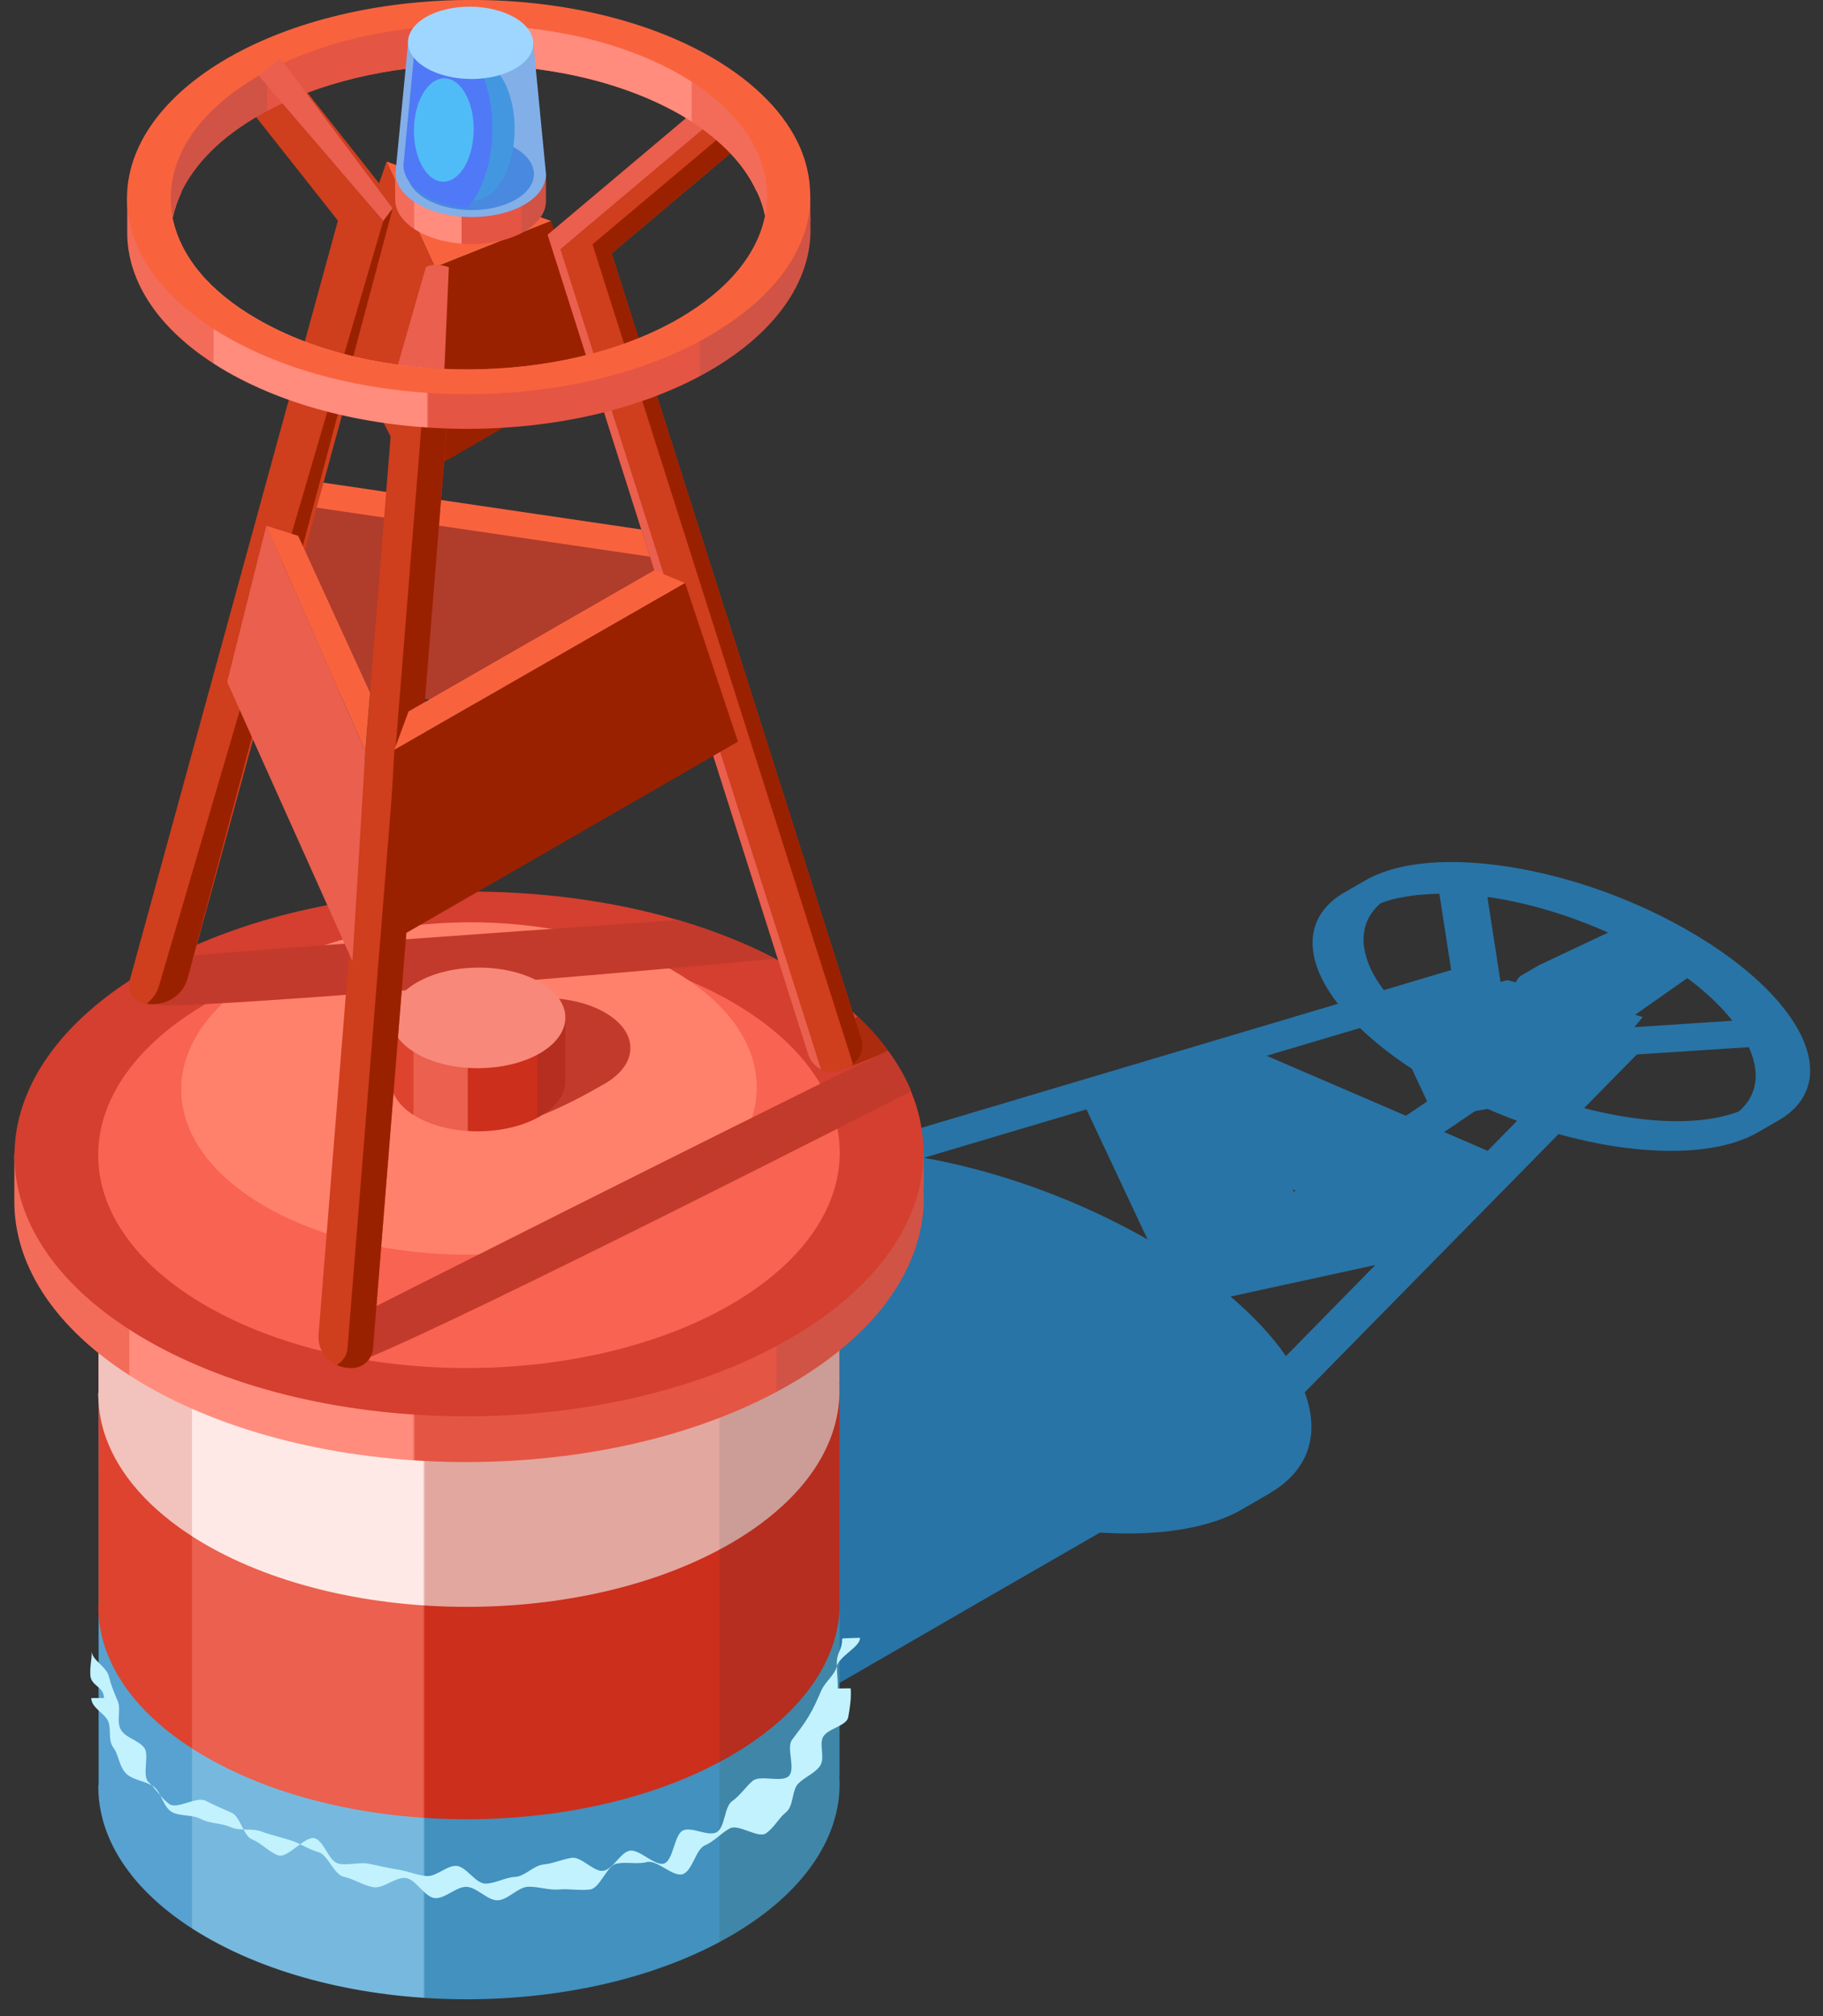 <svg width="104" height="115" viewBox="0 0 104 115" fill="none" xmlns="http://www.w3.org/2000/svg">
    <rect x="0" y="0" width="104" height="115" fill="#333333" stroke="none"/>
    <path d="M70.924 86.047L70.918 86.054C69.086 87.132 66.264 87.63 62.75 87.412C62.339 87.649 61.877 87.917 61.367 88.209C61.354 88.216 61.335 88.228 61.323 88.234C59.877 89.069 58.108 90.085 56.326 91.113L54.058 92.421V92.434C54.02 92.459 53.971 92.471 53.933 92.496L47.871 95.997V96.01C45.995 97.113 42.861 97.486 38.923 96.87C31.054 95.636 22.948 90.938 20.811 86.371C19.677 83.96 20.443 82.066 22.568 81.001L22.561 80.995L28.755 77.418L29.876 76.77L35.696 73.412L35.901 73.294L36.063 73.201L37.191 72.552C36.805 70.403 37.796 68.696 39.883 67.649L39.87 67.643L41.185 66.895L41.191 66.902C41.877 66.522 42.687 66.21 43.615 65.992C43.665 65.973 43.715 65.967 43.765 65.948C44.388 65.811 45.073 65.705 45.802 65.643L45.808 65.637C46.5 65.575 47.248 65.55 48.026 65.568C48.132 65.568 48.245 65.575 48.35 65.581L76.326 57.251C75.928 56.734 75.597 56.217 75.355 55.699C74.32 53.475 75.031 51.724 76.981 50.746L76.975 50.74L77.56 50.404L77.959 50.173C78.507 49.868 79.155 49.631 79.903 49.457C81.535 49.089 83.635 49.058 86.084 49.438C89.772 50.017 93.529 51.425 96.576 53.232C99.511 54.958 101.804 57.051 102.782 59.114C103.767 61.213 103.206 62.889 101.48 63.892L101.449 63.911L100.302 64.571C98.576 65.587 95.698 65.936 92.04 65.369C91 65.207 89.953 64.97 88.912 64.684L74.463 79.381C74.457 79.387 74.439 79.394 74.432 79.406C75.355 81.904 74.576 83.904 72.47 85.144L72.476 85.15C72.488 85.144 71.255 85.854 70.924 86.047ZM78.208 55.276C78.395 55.675 78.644 56.073 78.943 56.472L82.788 55.326L82.115 50.977C81.323 50.989 80.594 51.052 79.959 51.189C79.89 51.195 79.828 51.207 79.766 51.22C79.404 51.294 79.068 51.401 78.756 51.519C77.735 52.404 77.473 53.693 78.208 55.276ZM99.804 62.684C100.277 61.88 100.29 60.883 99.766 59.724L93.38 60.142L90.371 63.201C91.174 63.413 91.978 63.581 92.782 63.705C95.461 64.129 97.654 63.98 99.193 63.394C99.442 63.182 99.642 62.945 99.804 62.684ZM73.909 67.911L73.747 67.83L73.816 67.973L73.909 67.911ZM73.361 77.344L78.464 72.148L70.202 73.948C71.491 75.051 72.569 76.191 73.361 77.344ZM61.983 63.276L52.706 66.036C52.756 66.042 52.799 66.054 52.849 66.061C54.419 66.347 55.983 66.74 57.535 67.232C60.345 68.117 63.055 69.319 65.466 70.69L61.983 63.276ZM84.869 65.637L86.551 63.923C85.978 63.712 85.411 63.487 84.863 63.244L84.146 63.375L82.389 64.565L84.869 65.637ZM98.832 58.217C98.171 57.382 97.299 56.559 96.259 55.787L93.28 57.88L93.723 58.005L93.237 58.584L98.832 58.217ZM77.585 58.634L72.258 60.216L80.208 63.637L81.417 62.821L80.545 60.958C79.417 60.223 78.426 59.438 77.585 58.634ZM91.741 53.189C89.673 52.267 87.411 51.556 85.168 51.201C85.062 51.182 84.962 51.176 84.856 51.164L85.604 56.005L85.99 55.899L86.483 56.03C86.539 55.849 86.669 55.699 86.875 55.587L87.797 55.051L91.741 53.189Z"
          fill="#2874A6"/>
    <path d="M38.35 30.46L16.187 27.195L13.956 37.731L41.365 39.507L38.35 30.46Z" fill="#F8633E"/>
    <path d="M38.35 31.937L16.187 28.678L13.956 39.208L41.365 40.989L38.35 31.937Z" fill="#B03C2B"/>
    <path d="M5.62 101.81L5.608 101.823C5.576 104.963 7.626 108.097 11.757 110.477C20.001 115.237 33.384 115.206 41.665 110.421C46.039 107.897 48.114 104.545 47.883 101.25H47.896V89.125L47.883 73.88L42.898 73.537C42.543 73.294 42.169 73.051 41.764 72.82C33.521 68.06 20.138 68.092 11.857 72.864C11.483 73.082 11.128 73.306 10.798 73.537L5.626 74.098H5.614C5.614 74.098 5.614 80.92 5.626 87.786V101.81H5.62Z"
          fill="url(#paint0_linear_18_125310)"/>
    <path d="M5.621 77.512V80.596C5.609 73.73 5.609 66.908 5.609 66.908C5.609 69.543 5.609 73.512 5.621 77.512Z"
          fill="#DEF2FD"/>
    <path d="M5.62 91.543L5.608 91.555C5.576 94.695 7.626 97.835 11.757 100.209C20.001 104.969 33.384 104.938 41.665 100.153C46.039 97.63 48.114 94.278 47.883 90.982H47.896V78.858L47.883 63.612L42.898 63.269C42.543 63.026 42.169 62.783 41.764 62.553C33.521 57.793 20.138 57.824 11.857 62.596C11.483 62.808 11.128 63.039 10.798 63.269L5.626 63.83H5.614C5.614 63.83 5.614 70.652 5.626 77.512V91.543H5.62Z"
          fill="url(#paint1_linear_18_125310)"/>
    <path d="M5.601 79.431C5.601 79.543 5.601 79.674 5.613 79.805C5.725 82.814 7.775 85.798 11.744 88.103C19.987 92.845 33.371 92.832 41.652 88.047C45.752 85.68 47.826 82.59 47.889 79.481V79.138C47.889 79.051 47.889 78.951 47.876 78.864H47.889L47.876 63.618L42.892 63.276C42.536 63.032 42.163 62.79 41.758 62.559C33.514 57.799 20.131 57.83 11.85 62.603C11.476 62.815 11.121 63.045 10.791 63.276L5.619 63.836V79.443H5.601V79.431Z"
          fill="url(#paint2_linear_18_125310)"/>
    <path d="M10.231 76.939C19.297 82.178 34.051 82.153 43.179 76.883C49.229 73.387 51.285 68.465 49.348 64.017C48.357 61.761 46.338 59.618 43.279 57.855C38.662 55.182 32.556 53.886 26.475 53.949C20.63 54.005 14.804 55.332 10.331 57.911C1.209 63.188 1.159 71.705 10.231 76.939Z"
          fill="#59B0FC"/>
    <path d="M0.816 68.416V68.403C0.822 67.849 0.816 65.817 0.816 65.817L7.165 65.126C7.582 64.846 8.012 64.571 8.473 64.31C18.635 58.441 35.06 58.416 45.16 64.241C45.652 64.528 46.113 64.821 46.562 65.126L52.686 65.556L52.705 67.712H52.68C52.961 71.761 50.418 75.873 45.047 78.97C34.885 84.839 18.461 84.864 8.361 79.038C3.283 76.11 0.772 72.266 0.816 68.416Z"
          fill="url(#paint3_linear_18_125310)"/>
    <path d="M8.36 76.428C18.46 82.253 34.884 82.228 45.041 76.359C51.689 72.521 54 67.12 51.969 62.235C51.957 62.166 51.932 62.117 51.901 62.048C51.583 61.332 51.172 60.615 50.654 59.924V59.917C50.175 59.257 49.595 58.603 48.928 57.98C47.894 56.983 46.629 56.042 45.146 55.195C44.853 55.02 44.548 54.864 44.243 54.69C42.542 53.799 40.685 53.07 38.71 52.484C34.884 51.357 30.654 50.815 26.442 50.852C20.429 50.921 14.441 52.179 9.631 54.634C9.457 54.715 9.276 54.821 9.102 54.914C8.89 55.02 8.678 55.139 8.479 55.257C-1.678 61.126 -1.734 70.602 8.36 76.428Z"
          fill="#D43F2F"/>
    <path d="M11.751 74.472C19.982 79.231 33.378 79.207 41.665 74.422C47.16 71.25 49.029 66.783 47.266 62.74C46.369 60.69 44.537 58.746 41.758 57.145C37.565 54.721 32.026 53.544 26.505 53.6C21.197 53.65 15.913 54.852 11.845 57.195C3.558 61.986 3.514 69.718 11.751 74.472Z"
          fill="#F86352"/>
    <path d="M15.116 68.802C21.502 72.496 31.901 72.478 38.332 68.764C42.593 66.303 44.045 62.833 42.674 59.699C41.977 58.111 40.556 56.603 38.4 55.357C35.148 53.475 30.842 52.559 26.562 52.603C22.443 52.647 18.343 53.575 15.184 55.394C8.754 59.114 8.717 65.114 15.116 68.802Z"
          fill="#FF816B"/>
    <path d="M19.602 77.892C20.281 78.291 43.578 66.528 51.971 62.241C51.958 62.173 51.933 62.123 51.902 62.054C51.584 61.338 51.173 60.621 50.656 59.93V59.917C50.563 59.973 50.444 60.023 50.338 60.079C50.27 60.104 50.22 60.135 50.164 60.16C41.827 64.222 20.269 75.082 19.945 75.269C19.128 75.743 18.78 77.412 19.602 77.892Z"
          fill="#C23A2B"/>
    <path d="M47.871 60.977C47.989 61.045 48.824 60.74 50.17 60.154C50.22 60.129 50.276 60.098 50.344 60.073C50.45 60.017 50.556 59.98 50.662 59.924V59.917C50.182 59.257 49.603 58.603 48.936 57.98C48.5 58.204 48.245 58.335 48.22 58.353C47.379 58.827 47.048 60.503 47.871 60.977Z"
          fill="#AB2B0E"/>
    <path d="M9.034 57.301C9.62 57.631 31.297 55.892 44.244 54.684C42.543 53.793 40.686 53.064 38.711 52.478C27.066 53.276 11.788 54.366 9.639 54.628C9.495 54.64 9.402 54.653 9.389 54.665C9.283 54.734 9.19 54.809 9.109 54.902C8.492 55.55 8.318 56.889 9.034 57.301Z"
          fill="#C23A2B"/>
    <path d="M26.678 63.961C28.61 65.076 32.548 62.933 34.498 61.811C35.788 61.064 36.23 60.017 35.813 59.07C35.601 58.59 35.171 58.129 34.517 57.755C33.532 57.182 32.23 56.908 30.934 56.921C29.688 56.933 28.448 57.213 27.488 57.768C25.544 58.889 24.741 62.846 26.678 63.961Z"
          fill="#C23A2B"/>
    <path d="M22.318 61.668C22.318 61.562 22.318 58.061 22.318 58.061L23.533 57.93C23.614 57.874 23.695 57.824 23.782 57.774C25.732 56.646 28.879 56.64 30.817 57.755C30.91 57.812 30.997 57.868 31.084 57.924L32.256 58.005V61.525H32.25C32.306 62.304 31.814 63.089 30.785 63.681C28.835 64.802 25.689 64.808 23.757 63.693C22.791 63.139 22.312 62.403 22.318 61.668Z"
          fill="url(#paint4_linear_18_125310)"/>
    <path d="M23.763 60.092C25.695 61.207 28.848 61.201 30.792 60.079C32.081 59.332 32.517 58.285 32.106 57.338C31.894 56.858 31.465 56.397 30.81 56.023C29.826 55.45 28.524 55.176 27.228 55.188C25.981 55.201 24.741 55.481 23.782 56.036C21.838 57.157 21.826 58.977 23.763 60.092Z"
          fill="#F8887A"/>
    <path d="M18.903 18.317L23.558 27.37L24.822 15.239L22.056 9.215L18.903 18.317Z" fill="#CF3E1D"/>
    <path d="M22.056 9.215L24.822 15.239L31.439 12.604L22.056 9.215Z" fill="#F8633E"/>
    <path d="M23.558 27.37L34.381 21.115L31.44 12.604L24.823 15.239L23.558 27.37Z" fill="#9A2100"/>
    <path d="M21.277 76.908L25.607 22.946L22.461 22.691L18.174 76.123C18.099 77.088 18.816 77.929 19.775 78.004L19.969 78.017C20.642 78.073 21.227 77.574 21.277 76.908Z"
          fill="#CF3E1D"/>
    <path d="M19.825 76.908L24.149 22.946L22.448 22.809L22.461 22.691L25.607 22.946L21.283 76.908C21.227 77.574 20.642 78.079 19.975 78.023L19.782 78.01C19.576 77.992 19.389 77.929 19.215 77.848C19.545 77.649 19.794 77.319 19.825 76.908Z"
          fill="#9A2100"/>
    <path d="M10.71 55.787L22.748 11.875L16 3.333L13.52 5.296L19.277 12.585L7.408 55.886C7.246 56.472 7.595 57.076 8.174 57.238C9.277 57.531 10.411 56.883 10.71 55.787Z"
          fill="#CF3E1D"/>
    <path d="M9.07 56.235L21.862 12.61L14.772 4.311L15.999 3.339L22.404 11.881L18.149 27.856L10.709 55.787C10.429 56.821 9.407 57.419 8.373 57.245C8.69 56.983 8.952 56.659 9.07 56.235Z"
          fill="#9A2100"/>
    <path d="M21.109 39.507L17.009 30.56L15.19 29.987L20.841 42.834L21.109 39.507Z" fill="#F8633E"/>
    <path d="M20.842 42.834L15.191 29.987L12.96 38.896L20.107 54.821L20.842 42.834Z" fill="#EA5F4E"/>
    <path d="M31.24 13.389L46.107 60.16C46.343 60.902 47.135 61.294 47.858 61.076L48.238 60.952C48.393 60.902 48.537 60.827 48.661 60.715C49.104 60.385 49.309 59.799 49.122 59.232L34.891 14.448L42.381 8.143L41.683 7.308L40.343 5.726L31.24 13.389Z"
          fill="#CF3E1D"/>
    <path d="M40.343 5.726L41.053 6.561L31.969 14.211L46.836 60.983L46.842 60.989C46.512 60.833 46.237 60.547 46.113 60.16L31.246 13.389L40.343 5.726Z"
          fill="#EA5F4E"/>
    <path d="M33.801 13.937L48.667 60.709C49.11 60.378 49.315 59.793 49.128 59.226L34.897 14.442L42.387 8.137L41.689 7.302L33.801 13.937Z"
          fill="#9A2100"/>
    <path d="M24.293 15.239L22.498 21.52L25.321 21.769L25.607 15.239C25.607 15.239 24.791 14.928 24.293 15.239Z"
          fill="#EA5F4E"/>
    <path d="M7.258 11.252V13.196C7.227 16.087 9.109 18.978 12.928 21.189C20.511 25.563 32.848 25.551 40.493 21.14C44.525 18.803 46.431 15.707 46.225 12.672H46.244L46.225 11.707V11.046L43.746 10.872L43.129 10.841C43.179 10.903 43.21 10.984 43.241 11.046C43.428 11.458 43.559 11.881 43.652 12.311C43.228 14.442 41.596 16.51 38.742 18.174C32.075 22.03 21.302 22.043 14.685 18.205C11.875 16.591 10.28 14.554 9.85 12.442C9.963 11.919 10.137 11.414 10.374 10.909L9.757 10.99L7.258 11.252Z"
          fill="url(#paint5_linear_18_125310)"/>
    <path d="M13.009 3.302C16.747 1.159 21.632 0.05 26.511 -6.76862e-06C31.595 -0.062 36.698 1.028 40.567 3.252C43.128 4.735 44.817 6.523 45.639 8.399C46.013 9.265 46.206 10.149 46.219 11.034V11.694C46.001 14.286 44.231 16.847 40.929 18.866C40.929 18.884 40.91 18.884 40.91 18.884C40.767 18.978 40.623 19.059 40.468 19.152C32.835 23.576 20.498 23.588 12.915 19.202C12.803 19.14 12.691 19.077 12.585 19.015C9.027 16.853 7.245 14.087 7.245 11.289V11.252C7.27 8.374 9.202 5.501 13.009 3.302ZM14.679 18.199C21.296 22.037 32.069 22.024 38.736 18.168C41.596 16.51 43.222 14.442 43.645 12.305C43.552 11.881 43.427 11.451 43.234 11.04C43.203 10.978 43.172 10.897 43.122 10.835C42.393 9.271 40.941 7.788 38.81 6.536C35.427 4.592 30.978 3.645 26.536 3.695C22.268 3.726 18.018 4.704 14.754 6.585C12.591 7.832 11.133 9.321 10.361 10.897C10.124 11.402 9.95 11.906 9.837 12.43C10.274 14.554 11.869 16.591 14.679 18.199Z"
          fill="#F8633E"/>
    <path d="M9.751 10.984C9.72 11.458 9.751 11.95 9.845 12.436C9.957 11.912 10.131 11.408 10.368 10.903C11.141 9.327 12.592 7.838 14.761 6.592C18.032 4.71 22.281 3.732 26.543 3.701C30.979 3.651 35.434 4.604 38.818 6.542C40.949 7.788 42.407 9.277 43.129 10.841C43.179 10.903 43.21 10.984 43.241 11.046C43.428 11.458 43.559 11.881 43.653 12.311C43.746 11.838 43.777 11.345 43.746 10.872C43.715 10.162 43.541 9.464 43.241 8.772C42.531 7.128 41.048 5.564 38.818 4.268C35.434 2.324 30.986 1.377 26.543 1.427C22.275 1.458 18.026 2.436 14.761 4.318C11.552 6.181 9.882 8.567 9.751 10.984Z"
          fill="url(#paint6_linear_18_125310)"/>
    <path d="M31.146 11.433V9.9H30.161C30.062 9.832 29.974 9.757 29.862 9.688C28.168 8.71 25.445 8.691 23.781 9.657C23.65 9.732 23.551 9.819 23.439 9.9H22.541V11.433H22.547C22.566 12.062 22.99 12.691 23.825 13.177C25.52 14.155 28.242 14.168 29.906 13.208C30.753 12.716 31.165 12.074 31.146 11.433Z"
          fill="url(#paint7_linear_18_125310)"/>
    <path d="M31.146 9.9L30.423 2.442H23.283L22.566 9.807C22.566 9.832 22.56 9.863 22.56 9.888V9.894C22.579 10.523 23.002 11.152 23.837 11.638C25.532 12.617 28.255 12.629 29.918 11.669C30.753 11.184 31.165 10.542 31.146 9.9Z"
          fill="#83AFE8"/>
    <path d="M24.279 8.411C25.674 7.601 27.961 7.614 29.382 8.436C30.802 9.258 30.821 10.579 29.419 11.383C28.023 12.193 25.737 12.18 24.316 11.358C22.896 10.542 22.877 9.221 24.279 8.411Z"
          fill="#4989DF"/>
    <path d="M28.69 4.529C27.787 2.959 26.304 2.978 25.382 4.573C24.46 6.168 24.447 8.729 25.351 10.293C26.254 11.856 27.737 11.844 28.659 10.249C29.581 8.66 29.594 6.1 28.69 4.529Z"
          fill="#4397E0"/>
    <path d="M24.292 11.177C24.952 11.557 25.768 11.788 26.622 11.875C26.666 11.844 26.709 11.788 26.753 11.75C26.896 11.576 27.033 11.389 27.164 11.171C28.385 9.065 28.404 5.67 27.201 3.595C26.902 3.084 26.56 2.698 26.192 2.442H23.887C23.831 2.48 23.781 2.53 23.725 2.579C23.706 2.598 23.687 2.617 23.669 2.642L23.021 9.346C23.021 9.37 23.014 9.402 23.014 9.427V9.433C23.027 10.068 23.451 10.697 24.292 11.177Z"
          fill="#5079F7"/>
    <path d="M26.535 5.314C25.875 4.168 24.797 4.187 24.124 5.346C23.451 6.505 23.445 8.374 24.105 9.514C24.765 10.66 25.843 10.642 26.516 9.483C27.183 8.324 27.195 6.455 26.535 5.314Z"
          fill="#50BCF7"/>
    <path d="M24.304 0.972C25.688 0.174 27.949 0.187 29.358 0.997C30.759 1.807 30.778 3.115 29.389 3.913C28.005 4.71 25.744 4.704 24.335 3.888C22.934 3.078 22.921 1.769 24.304 0.972Z"
          fill="#9FD6FF"/>
    <path d="M39.084 33.251L37.321 32.529L23.308 40.578L22.498 42.771L39.084 33.251Z" fill="#F8633E"/>
    <path d="M42.1 42.298L39.084 33.251L22.498 42.771L21.887 53.955L42.1 42.298Z" fill="#9A2100"/>
    <path d="M21.862 12.604L22.404 11.881L15.999 3.333L14.759 4.318L21.862 12.604Z" fill="#EA5F4E"/>
    <path d="M5.233 94.184C5.245 94.689 6.074 95.05 6.211 95.611C6.336 96.109 6.491 96.496 6.716 97.019C6.927 97.499 6.61 98.197 6.909 98.676C7.189 99.125 7.862 99.237 8.217 99.667C8.554 100.072 8.074 101.274 8.479 101.648C8.871 102.01 9.214 102.583 9.669 102.901C10.105 103.206 11.227 102.446 11.719 102.701C12.211 102.957 12.703 103.162 13.22 103.393C13.725 103.623 13.868 104.714 14.398 104.919C14.915 105.119 15.351 105.642 15.887 105.823C16.417 105.997 17.408 104.695 17.95 104.844C18.485 104.994 18.753 106.159 19.302 106.29C19.844 106.415 20.473 106.196 21.021 106.296C21.57 106.402 22.112 106.545 22.666 106.626C23.221 106.707 23.763 106.944 24.317 107C24.878 107.056 25.483 106.39 26.037 106.421C26.598 106.452 27.128 107.43 27.688 107.43C28.249 107.436 28.816 107.075 29.377 107.05C29.938 107.025 30.448 106.396 31.003 106.34C31.564 106.29 32.069 106.041 32.617 105.96C33.178 105.879 33.9 106.813 34.442 106.695C34.997 106.583 35.358 105.704 35.894 105.561C36.436 105.411 37.365 106.464 37.888 106.284C38.424 106.097 38.461 104.614 38.972 104.396C39.489 104.172 40.386 104.764 40.879 104.502C41.377 104.24 41.302 103.056 41.77 102.726C42.231 102.402 42.505 101.954 42.929 101.58C43.352 101.2 44.623 101.704 45.01 101.287C45.396 100.863 44.848 99.686 45.184 99.231C45.533 98.764 45.845 98.377 46.131 97.898C46.437 97.387 46.623 96.944 46.842 96.446C47.084 95.891 47.608 95.561 47.733 95.05C47.882 94.446 49.097 93.916 49.06 93.412C49.06 93.406 48.044 93.443 48.044 93.455C48.05 94.172 47.739 94.166 47.739 94.882C47.739 95.599 47.801 95.592 47.795 96.303C47.795 96.309 48.53 96.284 48.53 96.296C48.574 96.826 48.486 97.418 48.387 97.948C48.287 98.458 47.172 98.589 46.941 99.094C46.729 99.561 47.091 100.284 46.767 100.739C46.468 101.15 45.926 101.337 45.533 101.736C45.172 102.097 45.278 103.019 44.842 103.362C44.437 103.679 44.144 104.278 43.676 104.577C43.24 104.851 42.137 104.022 41.645 104.278C41.134 104.545 40.76 105.019 40.218 105.249C39.689 105.468 39.508 106.707 38.947 106.894C38.399 107.075 37.483 106.059 36.916 106.203C36.355 106.346 35.763 106.178 35.184 106.29C34.617 106.396 34.243 107.686 33.664 107.767C33.09 107.841 32.474 107.717 31.888 107.767C31.308 107.816 30.704 107.592 30.125 107.611C29.545 107.629 28.953 108.39 28.367 108.383C27.788 108.377 27.209 107.642 26.623 107.617C26.043 107.586 25.383 108.309 24.803 108.259C24.224 108.203 23.738 107.193 23.159 107.112C22.579 107.031 21.869 107.735 21.296 107.636C20.716 107.53 20.174 107.162 19.607 107.038C19.034 106.907 18.716 105.779 18.155 105.63C17.588 105.474 17.115 105.131 16.566 104.957C16.006 104.776 15.464 104.67 14.928 104.464C14.373 104.253 13.694 104.452 13.171 104.215C12.629 103.972 11.968 104.016 11.463 103.748C10.953 103.48 10.255 103.605 9.806 103.349C9.301 103.063 9.189 102.184 8.766 101.898C8.28 101.574 7.625 101.53 7.245 101.2C6.797 100.813 6.784 100.109 6.485 99.704C6.149 99.25 6.354 98.739 6.192 98.228C6.03 97.729 5.208 97.43 5.208 96.851C5.208 96.838 5.931 96.857 5.931 96.845C5.937 96.178 5.164 96.172 5.152 95.511C5.139 94.851 5.226 94.845 5.233 94.184Z"
          fill="#C2F2FD"/>
    <defs>
        <linearGradient id="paint0_linear_18_125310" x1="47.898" y1="91.647" x2="5.604" y2="91.647"
                        gradientUnits="userSpaceOnUse">
            <stop offset="0.161" stop-color="#4086A8"/>
            <stop offset="0.163" stop-color="#4291BF"/>
            <stop offset="0.559" stop-color="#4291BF"/>
            <stop offset="0.562" stop-color="#77B9DE"/>
            <stop offset="0.873" stop-color="#77B9DE"/>
            <stop offset="0.874" stop-color="#57A2D0"/>
        </linearGradient>
        <linearGradient id="paint1_linear_18_125310" x1="47.898" y1="81.38" x2="5.604" y2="81.38"
                        gradientUnits="userSpaceOnUse">
            <stop offset="0.161" stop-color="#B52E1F"/>
            <stop offset="0.163" stop-color="#CC2F1C"/>
            <stop offset="0.559" stop-color="#CC2F1C"/>
            <stop offset="0.562" stop-color="#EB604E"/>
            <stop offset="0.873" stop-color="#EB604E"/>
            <stop offset="0.874" stop-color="#DD432E"/>
        </linearGradient>
        <linearGradient id="paint2_linear_18_125310" x1="47.895" y1="75.323" x2="5.603" y2="75.323"
                        gradientUnits="userSpaceOnUse">
            <stop offset="0.161" stop-color="#CC9C97"/>
            <stop offset="0.163" stop-color="#E2A79F"/>
            <stop offset="0.559" stop-color="#E2A79F"/>
            <stop offset="0.562" stop-color="#FFE9E6"/>
            <stop offset="0.873" stop-color="#FFE9E6"/>
            <stop offset="0.874" stop-color="#F2C2BC"/>
        </linearGradient>
        <linearGradient id="paint3_linear_18_125310" x1="52.698" y1="71.641" x2="0.813" y2="71.641"
                        gradientUnits="userSpaceOnUse">
            <stop offset="0.161" stop-color="#D15345"/>
            <stop offset="0.163" stop-color="#E55544"/>
            <stop offset="0.559" stop-color="#E55544"/>
            <stop offset="0.562" stop-color="#FF8C7D"/>
            <stop offset="0.873" stop-color="#FF8C7D"/>
            <stop offset="0.874" stop-color="#F36C59"/>
        </linearGradient>
        <linearGradient id="paint4_linear_18_125310" x1="32.26" y1="60.729" x2="22.317" y2="60.729"
                        gradientUnits="userSpaceOnUse">
            <stop offset="0.161" stop-color="#B52E1F"/>
            <stop offset="0.163" stop-color="#CC2F1C"/>
            <stop offset="0.559" stop-color="#CC2F1C"/>
            <stop offset="0.562" stop-color="#EB604E"/>
            <stop offset="0.873" stop-color="#EB604E"/>
            <stop offset="0.874" stop-color="#DD432E"/>
        </linearGradient>
        <linearGradient id="paint5_linear_18_125310" x1="46.243" y1="17.647" x2="7.255" y2="17.647"
                        gradientUnits="userSpaceOnUse">
            <stop offset="0.161" stop-color="#D15345"/>
            <stop offset="0.163" stop-color="#E55544"/>
            <stop offset="0.559" stop-color="#E55544"/>
            <stop offset="0.562" stop-color="#FF8C7D"/>
            <stop offset="0.873" stop-color="#FF8C7D"/>
            <stop offset="0.874" stop-color="#F36C59"/>
        </linearGradient>
        <linearGradient id="paint6_linear_18_125310" x1="43.759" y1="6.928" x2="9.741" y2="6.928"
                        gradientUnits="userSpaceOnUse">
            <stop offset="0.126" stop-color="#F36C59"/>
            <stop offset="0.127" stop-color="#FF8C7D"/>
            <stop offset="0.438" stop-color="#FF8C7D"/>
            <stop offset="0.441" stop-color="#E55544"/>
            <stop offset="0.837" stop-color="#E55544"/>
            <stop offset="0.839" stop-color="#D15345"/>
        </linearGradient>
        <linearGradient id="paint7_linear_18_125310" x1="31.146" y1="11.43" x2="22.546" y2="11.43"
                        gradientUnits="userSpaceOnUse">
            <stop offset="0.161" stop-color="#D15345"/>
            <stop offset="0.163" stop-color="#E55544"/>
            <stop offset="0.559" stop-color="#E55544"/>
            <stop offset="0.562" stop-color="#FF8C7D"/>
            <stop offset="0.873" stop-color="#FF8C7D"/>
            <stop offset="0.874" stop-color="#F36C59"/>
        </linearGradient>
    </defs>
</svg>

